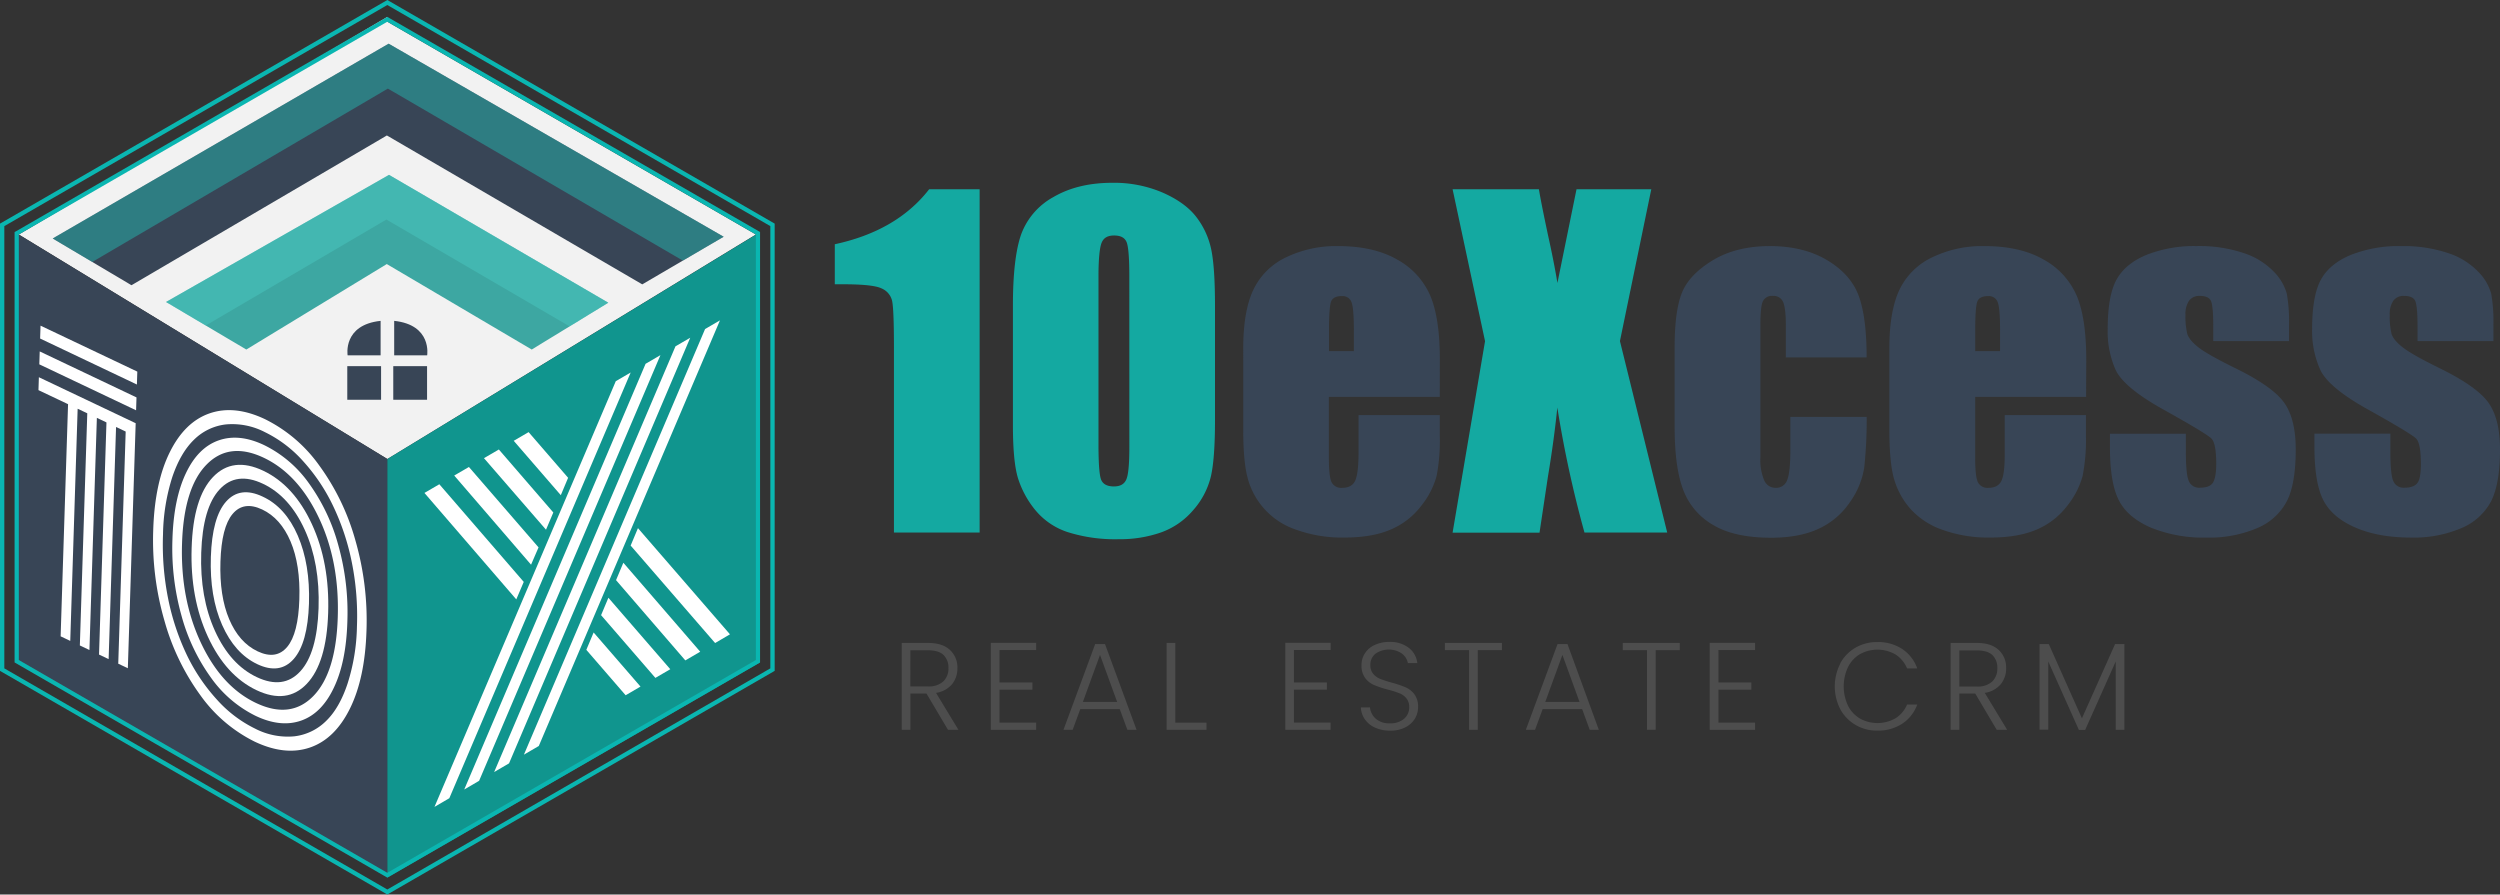 <svg xmlns="http://www.w3.org/2000/svg" viewBox="0 0 797.47 285.34"><rect x="0" y="0" width="797.47" height="285.34" fill="#333333" stroke="none"/><defs><style>.cls-1{fill:#f2f2f2;}.cls-2{fill:#384556;}.cls-3{fill:#10958e;}.cls-4{fill:#22c2b9;opacity:0.45;}.cls-5{opacity:0.8;}.cls-6{fill:none;stroke:#0e175b;stroke-miterlimit:10;}.cls-7{fill:#0ab6b1;}.cls-8{fill:#fff;}.cls-9{fill:#14a9a1;}.cls-10{fill:#4d4d4d;}</style></defs><g id="Layer_2" data-name="Layer 2"><g id="Layer_1-2" data-name="Layer 1"><polyline class="cls-1" points="123.56 5.39 6 74.8 123.56 146.42 241.11 74.8 123.56 6.93"/><polygon class="cls-2" points="123.56 279.94 4.67 211.31 4.67 74.03 123.56 146.42 123.56 279.94"/><polygon class="cls-3" points="123.56 279.94 242.44 211.31 242.44 74.05 123.56 146.42 123.56 279.94"/><polygon class="cls-2" points="230.84 75.52 228.56 76.85 227.94 77.22 227.31 77.58 225.35 78.73 224.73 79.09 224.1 79.46 222.14 80.61 221.52 80.97 220.89 81.34 218.93 82.49 218.31 82.85 217.83 83.13 217.68 83.22 215.72 84.36 215.1 84.73 214.47 85.09 212.51 86.24 211.89 86.61 211.26 86.97 209.3 88.12 208.68 88.49 208.05 88.85 204.88 90.71 124.82 44.03 124.19 43.66 123.56 43.3 123.41 43.21 110.29 50.91 56.24 82.6 41.95 90.98 41.78 90.89 41.16 90.52 39.22 89.36 37.98 88.63 36.03 87.47 35.41 87.11 34.79 86.74 32.84 85.58 32.22 85.21 31.6 84.85 29.66 83.69 29.44 83.56 29.03 83.32 28.41 82.95 26.47 81.8 25.85 81.43 25.23 81.06 23.28 79.91 22.04 79.17 20.09 78.02 18.85 77.28 16.91 76.13 16.82 76.07 106.98 23.79 123.97 13.94 124.07 13.99 124.7 14.36 126.67 15.5 127.3 15.86 127.93 16.22 129.91 17.36 130.53 17.72 131.16 18.09 133.14 19.22 133.77 19.59 134.4 19.95 136.38 21.09 137 21.45 137.63 21.81 139.61 22.95 140.24 23.31 140.87 23.68 142.84 24.82 143.47 25.18 144.1 25.54 146.08 26.68 146.71 27.04 147.34 27.41 149.31 28.54 149.94 28.91 150.57 29.27 230.84 75.52"/><polygon class="cls-4" points="230.84 75.52 228.56 76.85 227.94 77.22 227.31 77.58 225.35 78.73 224.73 79.09 224.1 79.46 222.14 80.61 221.52 80.97 220.89 81.34 218.93 82.49 218.31 82.85 217.83 83.13 125.67 29.39 124.8 28.89 123.94 28.39 123.73 28.26 105.65 38.87 31.21 82.52 29.44 83.56 29.03 83.32 28.41 82.95 26.47 81.8 25.85 81.43 25.23 81.06 23.28 79.91 22.04 79.17 20.09 78.02 18.85 77.28 16.91 76.13 16.82 76.07 106.98 23.79 123.97 13.94 124.07 13.99 124.7 14.36 126.67 15.5 127.3 15.86 127.93 16.22 129.91 17.36 130.53 17.72 131.16 18.09 133.14 19.22 133.77 19.59 134.4 19.95 136.38 21.09 137 21.45 137.63 21.81 139.61 22.95 140.24 23.31 140.87 23.68 142.84 24.82 143.47 25.18 144.1 25.54 146.08 26.68 146.71 27.04 147.34 27.41 149.31 28.54 149.94 28.91 150.57 29.27 230.84 75.52"/><path class="cls-2" d="M121.41,102.35v11H110.89S109.25,103.64,121.41,102.35Z"/><path class="cls-2" d="M125.74,102.35v11h10.52S137.9,103.64,125.74,102.35Z"/><rect class="cls-2" x="110.78" y="116.8" width="10.78" height="10.72"/><rect class="cls-2" x="125.45" y="116.8" width="10.78" height="10.72"/><g class="cls-5"><polygon class="cls-3" points="194.04 96.56 192.21 97.68 191.6 98.05 190.99 98.43 189.07 99.6 188.46 99.97 187.85 100.34 185.94 101.52 185.33 101.89 184.72 102.27 182.8 103.44 182.19 103.81 181.7 104.11 181.58 104.19 179.66 105.36 179.05 105.73 178.44 106.11 176.52 107.28 175.91 107.65 175.3 108.02 173.38 109.19 172.16 109.94 169.62 111.5 123.38 84.23 78.57 111.5 75.63 109.75 75.01 109.39 74.39 109.02 72.44 107.87 71.2 107.13 69.25 105.98 68.01 105.24 66.06 104.09 65.63 103.83 64.82 103.35 62.87 102.2 62.25 101.83 61.63 101.46 59.68 100.31 59.06 99.94 58.44 99.57 56.49 98.42 55.87 98.05 55.25 97.68 52.96 96.33 124.09 55.78 194.04 96.56"/><polygon class="cls-4" points="194.04 96.56 192.21 97.68 191.6 98.05 190.99 98.43 189.07 99.6 188.46 99.97 187.85 100.34 185.94 101.52 185.33 101.89 184.72 102.27 182.8 103.44 182.19 103.81 181.7 104.11 125.19 71.16 124.33 70.66 123.47 70.16 123.26 70.03 105.18 80.64 65.63 103.83 64.82 103.35 62.87 102.2 62.25 101.83 61.63 101.46 59.68 100.31 59.06 99.94 58.44 99.57 56.49 98.42 55.87 98.05 55.25 97.68 52.96 96.33 124.09 55.78 194.04 96.56"/></g><line class="cls-6" x1="105.01" y1="137.51" x2="105.01" y2="137.5"/><path class="cls-7" d="M123.55,279.94l-.33-.19L4.67,211.31V74L5,73.84,123.55,5.39,242.44,74V211.31l-.33.19ZM6,210.54l117.55,67.87,117.56-67.87V74.8L123.55,6.93,6,74.8Z"/><path class="cls-7" d="M123.55,285.34l-.34-.2L0,214V71.33l.35-.2L123.55,0,247.11,71.33V214l-.35.2ZM1.38,213.2l122.17,70.54L245.73,213.2V72.13L123.55,1.6,1.38,72.13Z"/><polygon class="cls-8" points="12.8 107.99 12.93 103.88 43.8 118.54 43.67 122.66 12.8 107.99"/><polygon class="cls-8" points="12.54 116.22 12.67 112.1 43.54 126.77 43.41 130.88 12.54 116.22"/><polygon class="cls-8" points="12.27 124.45 12.4 120.33 43.28 135 40.78 213.16 37.72 211.71 40.09 137.66 37.02 136.2 34.65 210.25 31.59 208.8 33.96 134.75 30.9 133.29 28.53 207.35 25.47 205.89 27.84 131.84 24.77 130.38 22.41 204.44 19.34 202.98 21.71 128.93 12.27 124.45"/><path class="cls-8" d="M83.76,158.4Q76.57,155,72.12,160t-4.86,17.67q-.41,12.63,3.6,21.69t11.19,12.49q7.19,3.41,11.64-1.64t4.87-17.67Q98.95,180,95,170.88T83.76,158.4Zm11.73,32.72q-.34,11-3.87,15.22t-9.44,1.43q-5.91-2.81-9.06-10.22t-2.8-18.39q.34-11,3.87-15.21t9.44-1.43q5.91,2.8,9.06,10.22T95.49,191.12Z"/><path class="cls-8" d="M98.49,154.09A38,38,0,0,0,84.29,142q-8-3.82-14.55-1.52T59.33,150.89q-3.91,8.15-4.32,21a79.68,79.68,0,0,0,2.86,24.42,61.15,61.15,0,0,0,9.45,19.89,38,38,0,0,0,14.2,12.14q8,3.82,14.55,1.52t10.41-10.46q3.92-8.15,4.32-21A79.61,79.61,0,0,0,107.94,174,61.15,61.15,0,0,0,98.49,154.09Zm9.25,42.85q-.57,17.72-7.82,25.12t-18.27,2.17Q70.64,219,64.07,205t-6-31.68q.57-17.72,7.82-25.12t18.27-2.17q11,5.24,17.58,19.2T107.74,196.94Z"/><path class="cls-8" d="M113.36,172.35a74.25,74.25,0,0,0-11.58-23.95,46.62,46.62,0,0,0-17.23-14.68q-9.69-4.6-17.64-1.88T54.17,144.23q-4.81,9.68-5.29,24.75a92.23,92.23,0,0,0,3.57,29A74,74,0,0,0,64,221.89a46.72,46.72,0,0,0,17.23,14.68q9.69,4.6,17.64,1.88t12.74-12.39q4.8-9.67,5.29-24.76A92.2,92.2,0,0,0,113.36,172.35Zm.5,27.5a63.38,63.38,0,0,1-3,18.23Q108.29,225.85,104,230a17.2,17.2,0,0,1-10.13,4.88,22.6,22.6,0,0,1-12.46-2.44,39.8,39.8,0,0,1-12.24-9.3A59.05,59.05,0,0,1,59.63,209a76.59,76.59,0,0,1-6-18.06A87.47,87.47,0,0,1,52,170.44a63.38,63.38,0,0,1,2.95-18.23q2.63-7.77,6.93-11.94A17.2,17.2,0,0,1,72,135.39a22.61,22.61,0,0,1,12.47,2.44,39.64,39.64,0,0,1,12.24,9.3,59.05,59.05,0,0,1,9.52,14.21,76.28,76.28,0,0,1,6,18.06A86.94,86.94,0,0,1,113.86,199.85Z"/><path class="cls-8" d="M84,150.17q-9.73-4.62-16.06,2T61.13,174.8q-.51,16,5.2,28.34t15.46,17q9.74,4.63,16.06-2t6.83-22.62q.51-16-5.2-28.35T84,150.17ZM101.62,194q-.47,14.34-5.85,20.17T81.92,216q-8.46-4-13.33-14.71t-4.4-25q.47-14.35,5.85-20.17t13.85-1.8q8.46,4,13.33,14.71T101.62,194Z"/><polygon class="cls-8" points="167.07 185.62 164.69 191.2 135.39 157.24 140.14 154.47 167.07 185.62"/><polygon class="cls-8" points="196.43 121.59 201.18 118.82 143.33 254.62 138.59 257.39 196.43 121.59"/><polygon class="cls-8" points="171.79 174.61 169.4 180.13 144.89 151.69 149.58 148.96 171.79 174.61"/><polygon class="cls-8" points="205.93 116.05 210.67 113.28 152.83 249.07 148.08 251.85 205.93 116.05"/><polygon class="cls-8" points="176.5 163.48 174.17 168.97 154.38 146.15 159.13 143.38 176.5 163.48"/><polygon class="cls-8" points="215.47 110.47 220.17 107.74 162.38 243.5 157.63 246.27 215.47 110.47"/><polygon class="cls-8" points="181.22 152.41 178.89 157.96 163.87 140.61 168.62 137.84 181.22 152.41"/><polygon class="cls-8" points="224.91 104.96 229.66 102.19 171.87 237.96 167.12 240.73 224.91 104.96"/><polygon class="cls-8" points="187.03 207.29 189.36 201.75 204.31 219.01 199.57 221.78 187.03 207.29"/><polygon class="cls-8" points="191.74 196.23 194.07 190.68 213.81 213.47 209.06 216.24 191.74 196.23"/><polygon class="cls-8" points="196.51 185.06 198.84 179.51 223.36 207.89 218.61 210.66 196.51 185.06"/><polygon class="cls-8" points="201.17 174.03 203.5 168.47 232.85 202.34 228.11 205.12 201.17 174.03"/><path class="cls-9" d="M312.49,60.37V169.88H285.16V111.17q0-12.72-.61-15.29A5.71,5.71,0,0,0,281.21,92q-2.74-1.32-12.21-1.32h-2.71V77.91q19.81-4.27,30.1-17.54Z"/><path class="cls-9" d="M387.57,97.44V134q0,12.45-1.35,18.13a25.15,25.15,0,0,1-5.62,10.62,24.14,24.14,0,0,1-10.28,7.1A39.63,39.63,0,0,1,356.86,172a50.08,50.08,0,0,1-16.3-2.27,22.36,22.36,0,0,1-10.35-7.07,30.38,30.38,0,0,1-5.48-10.11q-1.62-5.31-1.62-16.88V97.44q0-15.09,2.6-22.6a22.37,22.37,0,0,1,10.35-12q7.76-4.53,18.77-4.53a39.3,39.3,0,0,1,16.1,3.15q7.11,3.15,10.62,7.68a25.44,25.44,0,0,1,4.77,10.21Q387.56,85,387.57,97.44Zm-27.33-9.2q0-8.73-.84-10.93c-.57-1.46-1.88-2.19-4-2.19s-3.37.77-4,2.33-1,5.15-1,10.79v53.43q0,9.54.91,11.5c.61,1.31,1.93,2,4,2s3.36-.76,4-2.3.94-5,.94-10.35Z"/><path class="cls-2" d="M459.27,126.59H423.89V146c0,4.06.3,6.68.88,7.85a3.43,3.43,0,0,0,3.38,1.76c2.08,0,3.46-.78,4.16-2.34s1.05-4.56,1.05-9V132.41h25.91V139a59.34,59.34,0,0,1-1,12.79,26.14,26.14,0,0,1-4.9,9.54,23.85,23.85,0,0,1-9.78,7.6q-5.91,2.55-14.84,2.54a43.08,43.08,0,0,1-15.29-2.5A23.74,23.74,0,0,1,398,152.53q-1.42-5.25-1.42-15.25V111.1q0-11.77,3.18-18.57a21.78,21.78,0,0,1,10.41-10.41A36.64,36.64,0,0,1,426.8,78.5q11.51,0,19,4.36a24,24,0,0,1,10.49,11.57q3,7.2,3,20.25ZM431.87,112v-6.56c0-4.65-.24-7.65-.74-9a3,3,0,0,0-3-2c-1.9,0-3.07.58-3.52,1.73s-.68,4.25-.68,9.3V112Z"/><path class="cls-9" d="M526.74,60.37l-10,48.43,15.08,61.08H505.43A361.24,361.24,0,0,1,496.77,130q-1.06,10.42-3,22.05l-2.68,17.86H463.36l10.35-61.08L463.36,60.37h27.53q.75,4.53,3,15.08,1.78,8,2.91,14.82l6.09-29.9Z"/><path class="cls-2" d="M595.43,114H569.66V103.66c0-3.61-.3-6-.88-7.34a3.26,3.26,0,0,0-3.25-1.93,3.19,3.19,0,0,0-3.18,1.69q-.81,1.69-.81,7.58V146a16.6,16.6,0,0,0,1.22,7.21,3.85,3.85,0,0,0,3.58,2.4,3.71,3.71,0,0,0,3.76-2.51q1-2.49,1-9.47V133h24.35a142.85,142.85,0,0,1-.78,16.13,25.89,25.89,0,0,1-4.53,11,24.26,24.26,0,0,1-10,8.53q-6.15,2.87-15.22,2.87-11.56,0-18.33-4A21.73,21.73,0,0,1,537,156.45q-2.81-7.14-2.81-20.26v-25.5q0-11.43,2.3-17.24t9.81-10.39q7.51-4.56,18.26-4.56T582.85,83q7.57,4.53,10.08,11.43T595.43,114Z"/><path class="cls-2" d="M665.44,126.59H630.06V146q0,6.09.88,7.85a3.41,3.41,0,0,0,3.38,1.76q3.1,0,4.16-2.34t1-9V132.41h25.91V139a59.34,59.34,0,0,1-1.05,12.79,26.18,26.18,0,0,1-4.91,9.54,23.89,23.89,0,0,1-9.77,7.6q-5.93,2.55-14.85,2.54a43,43,0,0,1-15.28-2.5,24.51,24.51,0,0,1-10.32-6.87,24.85,24.85,0,0,1-5.11-9.6q-1.41-5.25-1.42-15.25V111.1q0-11.77,3.18-18.57a21.81,21.81,0,0,1,10.42-10.41A36.61,36.61,0,0,1,633,78.5q11.49,0,19,4.36a24,24,0,0,1,10.49,11.57q3,7.2,3,20.25ZM638,112v-6.56q0-7-.74-9a3,3,0,0,0-3-2c-1.89,0-3.06.58-3.51,1.73s-.68,4.25-.68,9.3V112Z"/><path class="cls-2" d="M730.17,108.8H706v-4.87c0-4.15-.24-6.77-.71-7.88s-1.66-1.66-3.55-1.66a4.07,4.07,0,0,0-3.45,1.52,7.53,7.53,0,0,0-1.15,4.57,23.21,23.21,0,0,0,.57,6q.58,1.93,3.45,4.23t11.81,6.7q11.9,5.82,15.62,11t3.72,14.94q0,11-2.84,16.54a18.84,18.84,0,0,1-9.5,8.59,38.8,38.8,0,0,1-16.07,3A44.32,44.32,0,0,1,686,168.26q-7.41-3.25-10.18-8.8t-2.77-16.77v-4.33h24.21V144q0,7.25.92,9.4a3.53,3.53,0,0,0,3.62,2.17c1.93,0,3.29-.49,4-1.46s1.15-3,1.15-6.12c0-4.28-.49-7-1.48-8.05s-6.34-4.28-15.9-9.6q-12-6.76-14.68-12.28A30,30,0,0,1,672.33,105q0-10.76,2.85-15.86t9.63-7.88a41.63,41.63,0,0,1,15.8-2.77,44.8,44.8,0,0,1,15.18,2.26,23.33,23.33,0,0,1,9.61,6,16.17,16.17,0,0,1,4.06,6.9,50.3,50.3,0,0,1,.71,9.94Z"/><path class="cls-2" d="M795.37,108.8H771.16v-4.87c0-4.15-.24-6.77-.71-7.88s-1.66-1.66-3.56-1.66a4,4,0,0,0-3.44,1.52,7.53,7.53,0,0,0-1.15,4.57,23.21,23.21,0,0,0,.57,6q.57,1.93,3.45,4.23t11.8,6.7q11.91,5.82,15.63,11t3.72,14.94q0,11-2.84,16.54a18.9,18.9,0,0,1-9.51,8.59,38.75,38.75,0,0,1-16.06,3q-10.42,0-17.82-3.24t-10.18-8.8q-2.77-5.53-2.78-16.77v-4.33H762.5V144q0,7.25.91,9.4a3.54,3.54,0,0,0,3.62,2.17c1.94,0,3.29-.49,4.06-1.46s1.15-3,1.15-6.12c0-4.28-.5-7-1.49-8.05s-6.34-4.28-15.9-9.6q-12-6.76-14.67-12.28A30,30,0,0,1,737.54,105q0-10.76,2.84-15.86T750,81.27a41.54,41.54,0,0,1,15.79-2.77A44.86,44.86,0,0,1,781,80.76a23.29,23.29,0,0,1,9.6,6,16.06,16.06,0,0,1,4.06,6.9,50.3,50.3,0,0,1,.71,9.94Z"/><path class="cls-10" d="M302.39,232.79l-6.86-11.57h-5.11v11.57h-2.77v-27.7H296q4.63,0,7,2.22a7.56,7.56,0,0,1,2.4,5.82,7.91,7.91,0,0,1-1.72,5.13,8.27,8.27,0,0,1-5.1,2.76l7.14,11.77Zm-12-13.83H296a6.77,6.77,0,0,0,4.89-1.59,5.6,5.6,0,0,0,1.65-4.24,5.5,5.5,0,0,0-1.59-4.22q-1.59-1.49-5-1.48h-5.55Z"/><path class="cls-10" d="M318.83,207.35v10.34h10.5V220h-10.5v10.5h11.69v2.3H316.06V205.05h14.46v2.3Z"/><path class="cls-10" d="M357.19,226.21h-12.6l-2.42,6.58h-2.93l10.11-27.35h3.13l10.06,27.35h-2.93Zm-.83-2.3-5.47-15-5.47,15Z"/><path class="cls-10" d="M374.91,230.53h9.94v2.26H372.13v-27.7h2.78Z"/><path class="cls-10" d="M412.75,207.35v10.34h10.5V220h-10.5v10.5h11.69v2.3H410V205.05h14.46v2.3Z"/><path class="cls-10" d="M438.65,232.11a7.85,7.85,0,0,1-3.27-2.65,6.92,6.92,0,0,1-1.27-3.81H437a5.6,5.6,0,0,0,1.78,3.55,6.44,6.44,0,0,0,4.64,1.53,6.54,6.54,0,0,0,4.46-1.45,4.66,4.66,0,0,0,1.64-3.67,4.31,4.31,0,0,0-.91-2.87,5.48,5.48,0,0,0-2.26-1.62,33.3,33.3,0,0,0-3.72-1.17,31.47,31.47,0,0,1-4.4-1.47,6.87,6.87,0,0,1-2.77-2.22,6.53,6.53,0,0,1-1.15-4.08,6.77,6.77,0,0,1,1.11-3.82,7.29,7.29,0,0,1,3.13-2.64,10.79,10.79,0,0,1,4.63-.95,9.65,9.65,0,0,1,6.2,1.88,7.06,7.06,0,0,1,2.72,4.86h-3a5,5,0,0,0-1.87-3,7.4,7.4,0,0,0-8.44,0,4.43,4.43,0,0,0-1.66,3.63,4.17,4.17,0,0,0,.91,2.81,5.79,5.79,0,0,0,2.28,1.63,35.28,35.28,0,0,0,3.71,1.19,34.81,34.81,0,0,1,4.35,1.48,7.19,7.19,0,0,1,2.82,2.24,6.58,6.58,0,0,1,1.15,4.05,7.18,7.18,0,0,1-1,3.68A7.57,7.57,0,0,1,448.3,232a10.14,10.14,0,0,1-4.84,1.07A11.35,11.35,0,0,1,438.65,232.11Z"/><path class="cls-10" d="M479.09,205.09v2.3H471.4v25.4h-2.78v-25.4H460.9v-2.3Z"/><path class="cls-10" d="M504.69,226.21H492.08l-2.41,6.58h-2.94l10.11-27.35H500L510,232.79H507.1Zm-.84-2.3-5.46-15-5.47,15Z"/><path class="cls-10" d="M535.83,205.09v2.3h-7.69v25.4h-2.77v-25.4h-7.73v-2.3Z"/><path class="cls-10" d="M548.16,207.35v10.34h10.5V220h-10.5v10.5h11.69v2.3H545.38V205.05h14.47v2.3Z"/><path class="cls-10" d="M587,211.61a12.93,12.93,0,0,1,4.88-5,13.42,13.42,0,0,1,6.89-1.8,14,14,0,0,1,8,2.2,12.46,12.46,0,0,1,4.81,6.2h-3.25a9.58,9.58,0,0,0-3.62-4.4,11.55,11.55,0,0,0-11.38-.16,9.88,9.88,0,0,0-3.82,4.11,14.48,14.48,0,0,0,0,12.38,9.92,9.92,0,0,0,3.82,4.08,11.55,11.55,0,0,0,11.38-.14,9.42,9.42,0,0,0,3.62-4.34h3.25a12.32,12.32,0,0,1-4.83,6.14,14.09,14.09,0,0,1-7.93,2.18,13.42,13.42,0,0,1-6.89-1.8,12.92,12.92,0,0,1-4.88-5,15.86,15.86,0,0,1,0-14.6Z"/><path class="cls-10" d="M636.92,232.79l-6.85-11.57H625v11.57h-2.78v-27.7h8.32q4.63,0,7,2.22a7.58,7.58,0,0,1,2.39,5.82,7.85,7.85,0,0,1-1.72,5.13,8.27,8.27,0,0,1-5.09,2.76l7.13,11.77ZM625,219h5.58a6.8,6.8,0,0,0,4.9-1.59,5.63,5.63,0,0,0,1.64-4.24,5.53,5.53,0,0,0-1.58-4.22q-1.59-1.49-5-1.48H625Z"/><path class="cls-10" d="M677.66,205.44v27.35h-2.77V211l-9.75,21.84h-2L653.37,211v21.76h-2.78V205.44h2.94l10.58,23.7,10.58-23.7Z"/></g></g></svg>